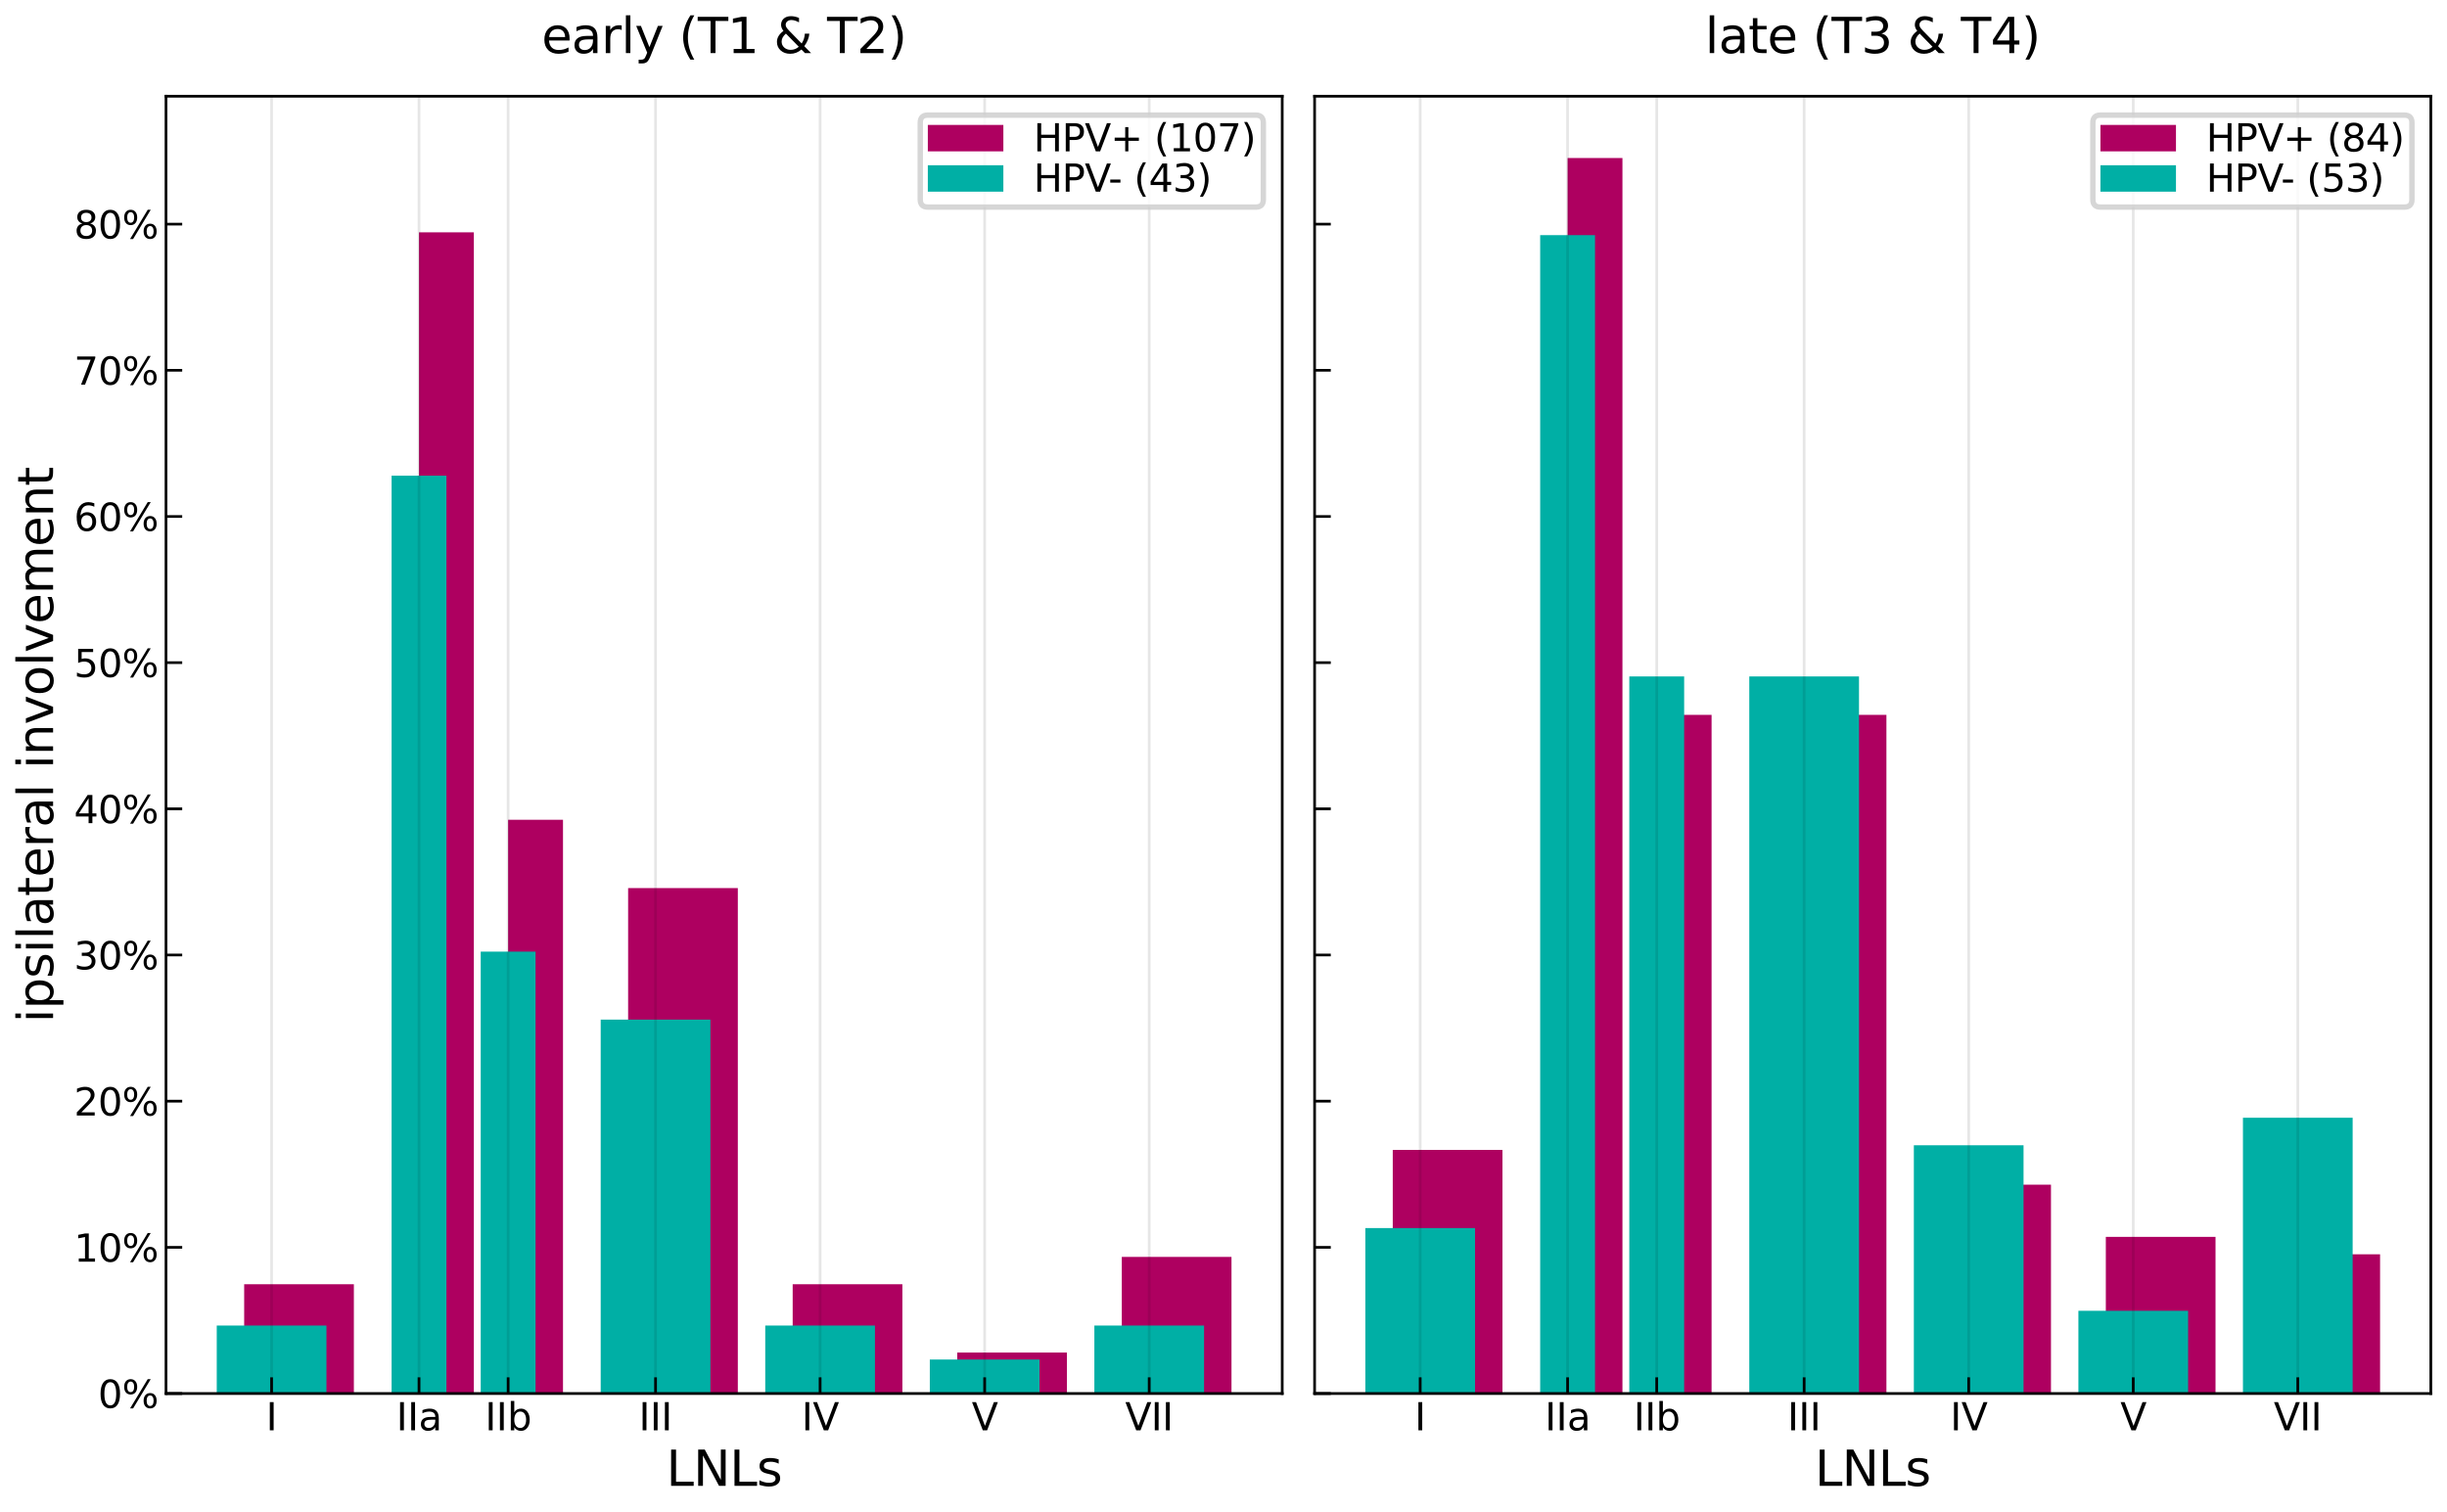 <?xml version="1.0" encoding="utf-8" standalone="no"?>
<!DOCTYPE svg PUBLIC "-//W3C//DTD SVG 1.1//EN"
  "http://www.w3.org/Graphics/SVG/1.1/DTD/svg11.dtd">
<svg xmlns:xlink="http://www.w3.org/1999/xlink" width="453.543pt" height="280.311pt" viewBox="0 0 453.543 280.311" xmlns="http://www.w3.org/2000/svg" version="1.1">
 <defs>
  <style type="text/css">*{stroke-linejoin: round; stroke-linecap: butt}</style>
 </defs>
 <g id="figure_1">
  <g id="patch_1">
   <path d="M 0 280.311 
L 453.543 280.311 
L 453.543 0 
L 0 0 
z
" style="fill: #ffffff"/>
  </g>
  <g id="axes_1">
   <g id="patch_2">
    <path d="M 30.769 258.326 
L 237.656 258.326 
L 237.656 17.839 
L 30.769 17.839 
z
" style="fill: #ffffff"/>
   </g>
   <g id="patch_3">
    <path d="M 45.256 258.326 
L 65.589 258.326 
L 65.589 238.066 
L 45.256 238.066 
z
" clip-path="url(#p53c5135224)" style="fill: #ae0060"/>
   </g>
   <g id="patch_4">
    <path d="M 77.662 258.326 
L 87.828 258.326 
L 87.828 43.068 
L 77.662 43.068 
z
" clip-path="url(#p53c5135224)" style="fill: #ae0060"/>
   </g>
   <g id="patch_5">
    <path d="M 94.182 258.326 
L 104.349 258.326 
L 104.349 151.963 
L 94.182 151.963 
z
" clip-path="url(#p53c5135224)" style="fill: #ae0060"/>
   </g>
   <g id="patch_6">
    <path d="M 116.421 258.326 
L 136.754 258.326 
L 136.754 164.625 
L 116.421 164.625 
z
" clip-path="url(#p53c5135224)" style="fill: #ae0060"/>
   </g>
   <g id="patch_7">
    <path d="M 146.921 258.326 
L 167.253 258.326 
L 167.253 238.066 
L 146.921 238.066 
z
" clip-path="url(#p53c5135224)" style="fill: #ae0060"/>
   </g>
   <g id="patch_8">
    <path d="M 177.42 258.326 
L 197.753 258.326 
L 197.753 250.729 
L 177.42 250.729 
z
" clip-path="url(#p53c5135224)" style="fill: #ae0060"/>
   </g>
   <g id="patch_9">
    <path d="M 207.919 258.326 
L 228.252 258.326 
L 228.252 233.001 
L 207.919 233.001 
z
" clip-path="url(#p53c5135224)" style="fill: #ae0060"/>
   </g>
   <g id="patch_10">
    <path d="M 40.173 258.326 
L 60.506 258.326 
L 60.506 245.723 
L 40.173 245.723 
z
" clip-path="url(#p53c5135224)" style="fill: #00afa5"/>
   </g>
   <g id="patch_11">
    <path d="M 72.579 258.326 
L 82.745 258.326 
L 82.745 88.181 
L 72.579 88.181 
z
" clip-path="url(#p53c5135224)" style="fill: #00afa5"/>
   </g>
   <g id="patch_12">
    <path d="M 89.099 258.326 
L 99.265 258.326 
L 99.265 176.404 
L 89.099 176.404 
z
" clip-path="url(#p53c5135224)" style="fill: #00afa5"/>
   </g>
   <g id="patch_13">
    <path d="M 111.338 258.326 
L 131.671 258.326 
L 131.671 189.008 
L 111.338 189.008 
z
" clip-path="url(#p53c5135224)" style="fill: #00afa5"/>
   </g>
   <g id="patch_14">
    <path d="M 141.837 258.326 
L 162.17 258.326 
L 162.17 245.723 
L 141.837 245.723 
z
" clip-path="url(#p53c5135224)" style="fill: #00afa5"/>
   </g>
   <g id="patch_15">
    <path d="M 172.337 258.326 
L 192.669 258.326 
L 192.669 252.024 
L 172.337 252.024 
z
" clip-path="url(#p53c5135224)" style="fill: #00afa5"/>
   </g>
   <g id="patch_16">
    <path d="M 202.836 258.326 
L 223.169 258.326 
L 223.169 245.723 
L 202.836 245.723 
z
" clip-path="url(#p53c5135224)" style="fill: #00afa5"/>
   </g>
   <g id="matplotlib.axis_1">
    <g id="xtick_1">
     <g id="line2d_1">
      <path d="M 50.34 258.326 
L 50.34 17.839 
" clip-path="url(#p53c5135224)" style="fill: none; stroke: #000000; stroke-opacity: 0.1; stroke-width: 0.5; stroke-linecap: square"/>
     </g>
     <g id="line2d_2">
      <defs>
       <path id="m2a8dc62e88" d="M 0 0 
L 0 -3 
" style="stroke: #000000; stroke-width: 0.5"/>
      </defs>
      <g>
       <use xlink:href="#m2a8dc62e88" x="50.34" y="258.326" style="stroke: #000000; stroke-width: 0.5"/>
      </g>
     </g>
     <g id="text_1">
      <!-- I -->
      <g transform="translate(49.307 265.145)scale(0.07 -0.07)">
       <defs>
        <path id="DejaVuSans-49" d="M 628 4666 
L 1259 4666 
L 1259 0 
L 628 0 
L 628 4666 
z
" transform="scale(0.016)"/>
       </defs>
       <use xlink:href="#DejaVuSans-49"/>
      </g>
     </g>
    </g>
    <g id="xtick_2">
     <g id="line2d_3">
      <path d="M 77.662 258.326 
L 77.662 17.839 
" clip-path="url(#p53c5135224)" style="fill: none; stroke: #000000; stroke-opacity: 0.1; stroke-width: 0.5; stroke-linecap: square"/>
     </g>
     <g id="line2d_4">
      <g>
       <use xlink:href="#m2a8dc62e88" x="77.662" y="258.326" style="stroke: #000000; stroke-width: 0.5"/>
      </g>
     </g>
     <g id="text_2">
      <!-- IIa -->
      <g transform="translate(73.452 265.145)scale(0.07 -0.07)">
       <defs>
        <path id="DejaVuSans-61" d="M 2194 1759 
Q 1497 1759 1228 1600 
Q 959 1441 959 1056 
Q 959 750 1161 570 
Q 1363 391 1709 391 
Q 2188 391 2477 730 
Q 2766 1069 2766 1631 
L 2766 1759 
L 2194 1759 
z
M 3341 1997 
L 3341 0 
L 2766 0 
L 2766 531 
Q 2569 213 2275 61 
Q 1981 -91 1556 -91 
Q 1019 -91 701 211 
Q 384 513 384 1019 
Q 384 1609 779 1909 
Q 1175 2209 1959 2209 
L 2766 2209 
L 2766 2266 
Q 2766 2663 2505 2880 
Q 2244 3097 1772 3097 
Q 1472 3097 1187 3025 
Q 903 2953 641 2809 
L 641 3341 
Q 956 3463 1253 3523 
Q 1550 3584 1831 3584 
Q 2591 3584 2966 3190 
Q 3341 2797 3341 1997 
z
" transform="scale(0.016)"/>
       </defs>
       <use xlink:href="#DejaVuSans-49"/>
       <use xlink:href="#DejaVuSans-49" x="29.492"/>
       <use xlink:href="#DejaVuSans-61" x="58.984"/>
      </g>
     </g>
    </g>
    <g id="xtick_3">
     <g id="line2d_5">
      <path d="M 94.182 258.326 
L 94.182 17.839 
" clip-path="url(#p53c5135224)" style="fill: none; stroke: #000000; stroke-opacity: 0.1; stroke-width: 0.5; stroke-linecap: square"/>
     </g>
     <g id="line2d_6">
      <g>
       <use xlink:href="#m2a8dc62e88" x="94.182" y="258.326" style="stroke: #000000; stroke-width: 0.5"/>
      </g>
     </g>
     <g id="text_3">
      <!-- IIb -->
      <g transform="translate(89.895 265.145)scale(0.07 -0.07)">
       <defs>
        <path id="DejaVuSans-62" d="M 3116 1747 
Q 3116 2381 2855 2742 
Q 2594 3103 2138 3103 
Q 1681 3103 1420 2742 
Q 1159 2381 1159 1747 
Q 1159 1113 1420 752 
Q 1681 391 2138 391 
Q 2594 391 2855 752 
Q 3116 1113 3116 1747 
z
M 1159 2969 
Q 1341 3281 1617 3432 
Q 1894 3584 2278 3584 
Q 2916 3584 3314 3078 
Q 3713 2572 3713 1747 
Q 3713 922 3314 415 
Q 2916 -91 2278 -91 
Q 1894 -91 1617 61 
Q 1341 213 1159 525 
L 1159 0 
L 581 0 
L 581 4863 
L 1159 4863 
L 1159 2969 
z
" transform="scale(0.016)"/>
       </defs>
       <use xlink:href="#DejaVuSans-49"/>
       <use xlink:href="#DejaVuSans-49" x="29.492"/>
       <use xlink:href="#DejaVuSans-62" x="58.984"/>
      </g>
     </g>
    </g>
    <g id="xtick_4">
     <g id="line2d_7">
      <path d="M 121.504 258.326 
L 121.504 17.839 
" clip-path="url(#p53c5135224)" style="fill: none; stroke: #000000; stroke-opacity: 0.1; stroke-width: 0.5; stroke-linecap: square"/>
     </g>
     <g id="line2d_8">
      <g>
       <use xlink:href="#m2a8dc62e88" x="121.504" y="258.326" style="stroke: #000000; stroke-width: 0.5"/>
      </g>
     </g>
     <g id="text_4">
      <!-- III -->
      <g transform="translate(118.407 265.145)scale(0.07 -0.07)">
       <use xlink:href="#DejaVuSans-49"/>
       <use xlink:href="#DejaVuSans-49" x="29.492"/>
       <use xlink:href="#DejaVuSans-49" x="58.984"/>
      </g>
     </g>
    </g>
    <g id="xtick_5">
     <g id="line2d_9">
      <path d="M 152.004 258.326 
L 152.004 17.839 
" clip-path="url(#p53c5135224)" style="fill: none; stroke: #000000; stroke-opacity: 0.1; stroke-width: 0.5; stroke-linecap: square"/>
     </g>
     <g id="line2d_10">
      <g>
       <use xlink:href="#m2a8dc62e88" x="152.004" y="258.326" style="stroke: #000000; stroke-width: 0.5"/>
      </g>
     </g>
     <g id="text_5">
      <!-- IV -->
      <g transform="translate(148.577 265.145)scale(0.07 -0.07)">
       <defs>
        <path id="DejaVuSans-56" d="M 1831 0 
L 50 4666 
L 709 4666 
L 2188 738 
L 3669 4666 
L 4325 4666 
L 2547 0 
L 1831 0 
z
" transform="scale(0.016)"/>
       </defs>
       <use xlink:href="#DejaVuSans-49"/>
       <use xlink:href="#DejaVuSans-56" x="29.492"/>
      </g>
     </g>
    </g>
    <g id="xtick_6">
     <g id="line2d_11">
      <path d="M 182.503 258.326 
L 182.503 17.839 
" clip-path="url(#p53c5135224)" style="fill: none; stroke: #000000; stroke-opacity: 0.1; stroke-width: 0.5; stroke-linecap: square"/>
     </g>
     <g id="line2d_12">
      <g>
       <use xlink:href="#m2a8dc62e88" x="182.503" y="258.326" style="stroke: #000000; stroke-width: 0.5"/>
      </g>
     </g>
     <g id="text_6">
      <!-- V -->
      <g transform="translate(180.109 265.145)scale(0.07 -0.07)">
       <use xlink:href="#DejaVuSans-56"/>
      </g>
     </g>
    </g>
    <g id="xtick_7">
     <g id="line2d_13">
      <path d="M 213.002 258.326 
L 213.002 17.839 
" clip-path="url(#p53c5135224)" style="fill: none; stroke: #000000; stroke-opacity: 0.1; stroke-width: 0.5; stroke-linecap: square"/>
     </g>
     <g id="line2d_14">
      <g>
       <use xlink:href="#m2a8dc62e88" x="213.002" y="258.326" style="stroke: #000000; stroke-width: 0.5"/>
      </g>
     </g>
     <g id="text_7">
      <!-- VII -->
      <g transform="translate(208.543 265.145)scale(0.07 -0.07)">
       <use xlink:href="#DejaVuSans-56"/>
       <use xlink:href="#DejaVuSans-49" x="68.408"/>
       <use xlink:href="#DejaVuSans-49" x="97.9"/>
      </g>
     </g>
    </g>
    <g id="text_8">
     <!-- LNLs -->
     <g transform="translate(123.487 275.439)scale(0.09 -0.09)">
      <defs>
       <path id="DejaVuSans-4c" d="M 628 4666 
L 1259 4666 
L 1259 531 
L 3531 531 
L 3531 0 
L 628 0 
L 628 4666 
z
" transform="scale(0.016)"/>
       <path id="DejaVuSans-4e" d="M 628 4666 
L 1478 4666 
L 3547 763 
L 3547 4666 
L 4159 4666 
L 4159 0 
L 3309 0 
L 1241 3903 
L 1241 0 
L 628 0 
L 628 4666 
z
" transform="scale(0.016)"/>
       <path id="DejaVuSans-73" d="M 2834 3397 
L 2834 2853 
Q 2591 2978 2328 3040 
Q 2066 3103 1784 3103 
Q 1356 3103 1142 2972 
Q 928 2841 928 2578 
Q 928 2378 1081 2264 
Q 1234 2150 1697 2047 
L 1894 2003 
Q 2506 1872 2764 1633 
Q 3022 1394 3022 966 
Q 3022 478 2636 193 
Q 2250 -91 1575 -91 
Q 1294 -91 989 -36 
Q 684 19 347 128 
L 347 722 
Q 666 556 975 473 
Q 1284 391 1588 391 
Q 1994 391 2212 530 
Q 2431 669 2431 922 
Q 2431 1156 2273 1281 
Q 2116 1406 1581 1522 
L 1381 1569 
Q 847 1681 609 1914 
Q 372 2147 372 2553 
Q 372 3047 722 3315 
Q 1072 3584 1716 3584 
Q 2034 3584 2315 3537 
Q 2597 3491 2834 3397 
z
" transform="scale(0.016)"/>
      </defs>
      <use xlink:href="#DejaVuSans-4c"/>
      <use xlink:href="#DejaVuSans-4e" x="55.713"/>
      <use xlink:href="#DejaVuSans-4c" x="130.518"/>
      <use xlink:href="#DejaVuSans-73" x="186.23"/>
     </g>
    </g>
   </g>
   <g id="matplotlib.axis_2">
    <g id="ytick_1">
     <g id="line2d_15">
      <defs>
       <path id="m329453b638" d="M 0 0 
L 3 0 
" style="stroke: #000000; stroke-width: 0.5"/>
      </defs>
      <g>
       <use xlink:href="#m329453b638" x="30.769" y="258.326" style="stroke: #000000; stroke-width: 0.5"/>
      </g>
     </g>
     <g id="text_9">
      <!-- 0% -->
      <g transform="translate(18.164 260.985)scale(0.07 -0.07)">
       <defs>
        <path id="DejaVuSans-30" d="M 2034 4250 
Q 1547 4250 1301 3770 
Q 1056 3291 1056 2328 
Q 1056 1369 1301 889 
Q 1547 409 2034 409 
Q 2525 409 2770 889 
Q 3016 1369 3016 2328 
Q 3016 3291 2770 3770 
Q 2525 4250 2034 4250 
z
M 2034 4750 
Q 2819 4750 3233 4129 
Q 3647 3509 3647 2328 
Q 3647 1150 3233 529 
Q 2819 -91 2034 -91 
Q 1250 -91 836 529 
Q 422 1150 422 2328 
Q 422 3509 836 4129 
Q 1250 4750 2034 4750 
z
" transform="scale(0.016)"/>
        <path id="DejaVuSans-25" d="M 4653 2053 
Q 4381 2053 4226 1822 
Q 4072 1591 4072 1178 
Q 4072 772 4226 539 
Q 4381 306 4653 306 
Q 4919 306 5073 539 
Q 5228 772 5228 1178 
Q 5228 1588 5073 1820 
Q 4919 2053 4653 2053 
z
M 4653 2450 
Q 5147 2450 5437 2106 
Q 5728 1763 5728 1178 
Q 5728 594 5436 251 
Q 5144 -91 4653 -91 
Q 4153 -91 3862 251 
Q 3572 594 3572 1178 
Q 3572 1766 3864 2108 
Q 4156 2450 4653 2450 
z
M 1428 4353 
Q 1159 4353 1004 4120 
Q 850 3888 850 3481 
Q 850 3069 1003 2837 
Q 1156 2606 1428 2606 
Q 1700 2606 1854 2837 
Q 2009 3069 2009 3481 
Q 2009 3884 1853 4118 
Q 1697 4353 1428 4353 
z
M 4250 4750 
L 4750 4750 
L 1831 -91 
L 1331 -91 
L 4250 4750 
z
M 1428 4750 
Q 1922 4750 2215 4408 
Q 2509 4066 2509 3481 
Q 2509 2891 2217 2550 
Q 1925 2209 1428 2209 
Q 931 2209 642 2551 
Q 353 2894 353 3481 
Q 353 4063 643 4406 
Q 934 4750 1428 4750 
z
" transform="scale(0.016)"/>
       </defs>
       <use xlink:href="#DejaVuSans-30"/>
       <use xlink:href="#DejaVuSans-25" x="63.623"/>
      </g>
     </g>
    </g>
    <g id="ytick_2">
     <g id="line2d_16">
      <g>
       <use xlink:href="#m329453b638" x="30.769" y="231.229" style="stroke: #000000; stroke-width: 0.5"/>
      </g>
     </g>
     <g id="text_10">
      <!-- 10% -->
      <g transform="translate(13.711 233.888)scale(0.07 -0.07)">
       <defs>
        <path id="DejaVuSans-31" d="M 794 531 
L 1825 531 
L 1825 4091 
L 703 3866 
L 703 4441 
L 1819 4666 
L 2450 4666 
L 2450 531 
L 3481 531 
L 3481 0 
L 794 0 
L 794 531 
z
" transform="scale(0.016)"/>
       </defs>
       <use xlink:href="#DejaVuSans-31"/>
       <use xlink:href="#DejaVuSans-30" x="63.623"/>
       <use xlink:href="#DejaVuSans-25" x="127.246"/>
      </g>
     </g>
    </g>
    <g id="ytick_3">
     <g id="line2d_17">
      <g>
       <use xlink:href="#m329453b638" x="30.769" y="204.132" style="stroke: #000000; stroke-width: 0.5"/>
      </g>
     </g>
     <g id="text_11">
      <!-- 20% -->
      <g transform="translate(13.711 206.791)scale(0.07 -0.07)">
       <defs>
        <path id="DejaVuSans-32" d="M 1228 531 
L 3431 531 
L 3431 0 
L 469 0 
L 469 531 
Q 828 903 1448 1529 
Q 2069 2156 2228 2338 
Q 2531 2678 2651 2914 
Q 2772 3150 2772 3378 
Q 2772 3750 2511 3984 
Q 2250 4219 1831 4219 
Q 1534 4219 1204 4116 
Q 875 4013 500 3803 
L 500 4441 
Q 881 4594 1212 4672 
Q 1544 4750 1819 4750 
Q 2544 4750 2975 4387 
Q 3406 4025 3406 3419 
Q 3406 3131 3298 2873 
Q 3191 2616 2906 2266 
Q 2828 2175 2409 1742 
Q 1991 1309 1228 531 
z
" transform="scale(0.016)"/>
       </defs>
       <use xlink:href="#DejaVuSans-32"/>
       <use xlink:href="#DejaVuSans-30" x="63.623"/>
       <use xlink:href="#DejaVuSans-25" x="127.246"/>
      </g>
     </g>
    </g>
    <g id="ytick_4">
     <g id="line2d_18">
      <g>
       <use xlink:href="#m329453b638" x="30.769" y="177.034" style="stroke: #000000; stroke-width: 0.5"/>
      </g>
     </g>
     <g id="text_12">
      <!-- 30% -->
      <g transform="translate(13.711 179.694)scale(0.07 -0.07)">
       <defs>
        <path id="DejaVuSans-33" d="M 2597 2516 
Q 3050 2419 3304 2112 
Q 3559 1806 3559 1356 
Q 3559 666 3084 287 
Q 2609 -91 1734 -91 
Q 1441 -91 1130 -33 
Q 819 25 488 141 
L 488 750 
Q 750 597 1062 519 
Q 1375 441 1716 441 
Q 2309 441 2620 675 
Q 2931 909 2931 1356 
Q 2931 1769 2642 2001 
Q 2353 2234 1838 2234 
L 1294 2234 
L 1294 2753 
L 1863 2753 
Q 2328 2753 2575 2939 
Q 2822 3125 2822 3475 
Q 2822 3834 2567 4026 
Q 2313 4219 1838 4219 
Q 1578 4219 1281 4162 
Q 984 4106 628 3988 
L 628 4550 
Q 988 4650 1302 4700 
Q 1616 4750 1894 4750 
Q 2613 4750 3031 4423 
Q 3450 4097 3450 3541 
Q 3450 3153 3228 2886 
Q 3006 2619 2597 2516 
z
" transform="scale(0.016)"/>
       </defs>
       <use xlink:href="#DejaVuSans-33"/>
       <use xlink:href="#DejaVuSans-30" x="63.623"/>
       <use xlink:href="#DejaVuSans-25" x="127.246"/>
      </g>
     </g>
    </g>
    <g id="ytick_5">
     <g id="line2d_19">
      <g>
       <use xlink:href="#m329453b638" x="30.769" y="149.937" style="stroke: #000000; stroke-width: 0.5"/>
      </g>
     </g>
     <g id="text_13">
      <!-- 40% -->
      <g transform="translate(13.711 152.597)scale(0.07 -0.07)">
       <defs>
        <path id="DejaVuSans-34" d="M 2419 4116 
L 825 1625 
L 2419 1625 
L 2419 4116 
z
M 2253 4666 
L 3047 4666 
L 3047 1625 
L 3713 1625 
L 3713 1100 
L 3047 1100 
L 3047 0 
L 2419 0 
L 2419 1100 
L 313 1100 
L 313 1709 
L 2253 4666 
z
" transform="scale(0.016)"/>
       </defs>
       <use xlink:href="#DejaVuSans-34"/>
       <use xlink:href="#DejaVuSans-30" x="63.623"/>
       <use xlink:href="#DejaVuSans-25" x="127.246"/>
      </g>
     </g>
    </g>
    <g id="ytick_6">
     <g id="line2d_20">
      <g>
       <use xlink:href="#m329453b638" x="30.769" y="122.84" style="stroke: #000000; stroke-width: 0.5"/>
      </g>
     </g>
     <g id="text_14">
      <!-- 50% -->
      <g transform="translate(13.711 125.5)scale(0.07 -0.07)">
       <defs>
        <path id="DejaVuSans-35" d="M 691 4666 
L 3169 4666 
L 3169 4134 
L 1269 4134 
L 1269 2991 
Q 1406 3038 1543 3061 
Q 1681 3084 1819 3084 
Q 2600 3084 3056 2656 
Q 3513 2228 3513 1497 
Q 3513 744 3044 326 
Q 2575 -91 1722 -91 
Q 1428 -91 1123 -41 
Q 819 9 494 109 
L 494 744 
Q 775 591 1075 516 
Q 1375 441 1709 441 
Q 2250 441 2565 725 
Q 2881 1009 2881 1497 
Q 2881 1984 2565 2268 
Q 2250 2553 1709 2553 
Q 1456 2553 1204 2497 
Q 953 2441 691 2322 
L 691 4666 
z
" transform="scale(0.016)"/>
       </defs>
       <use xlink:href="#DejaVuSans-35"/>
       <use xlink:href="#DejaVuSans-30" x="63.623"/>
       <use xlink:href="#DejaVuSans-25" x="127.246"/>
      </g>
     </g>
    </g>
    <g id="ytick_7">
     <g id="line2d_21">
      <g>
       <use xlink:href="#m329453b638" x="30.769" y="95.743" style="stroke: #000000; stroke-width: 0.5"/>
      </g>
     </g>
     <g id="text_15">
      <!-- 60% -->
      <g transform="translate(13.711 98.403)scale(0.07 -0.07)">
       <defs>
        <path id="DejaVuSans-36" d="M 2113 2584 
Q 1688 2584 1439 2293 
Q 1191 2003 1191 1497 
Q 1191 994 1439 701 
Q 1688 409 2113 409 
Q 2538 409 2786 701 
Q 3034 994 3034 1497 
Q 3034 2003 2786 2293 
Q 2538 2584 2113 2584 
z
M 3366 4563 
L 3366 3988 
Q 3128 4100 2886 4159 
Q 2644 4219 2406 4219 
Q 1781 4219 1451 3797 
Q 1122 3375 1075 2522 
Q 1259 2794 1537 2939 
Q 1816 3084 2150 3084 
Q 2853 3084 3261 2657 
Q 3669 2231 3669 1497 
Q 3669 778 3244 343 
Q 2819 -91 2113 -91 
Q 1303 -91 875 529 
Q 447 1150 447 2328 
Q 447 3434 972 4092 
Q 1497 4750 2381 4750 
Q 2619 4750 2861 4703 
Q 3103 4656 3366 4563 
z
" transform="scale(0.016)"/>
       </defs>
       <use xlink:href="#DejaVuSans-36"/>
       <use xlink:href="#DejaVuSans-30" x="63.623"/>
       <use xlink:href="#DejaVuSans-25" x="127.246"/>
      </g>
     </g>
    </g>
    <g id="ytick_8">
     <g id="line2d_22">
      <g>
       <use xlink:href="#m329453b638" x="30.769" y="68.646" style="stroke: #000000; stroke-width: 0.5"/>
      </g>
     </g>
     <g id="text_16">
      <!-- 70% -->
      <g transform="translate(13.711 71.305)scale(0.07 -0.07)">
       <defs>
        <path id="DejaVuSans-37" d="M 525 4666 
L 3525 4666 
L 3525 4397 
L 1831 0 
L 1172 0 
L 2766 4134 
L 525 4134 
L 525 4666 
z
" transform="scale(0.016)"/>
       </defs>
       <use xlink:href="#DejaVuSans-37"/>
       <use xlink:href="#DejaVuSans-30" x="63.623"/>
       <use xlink:href="#DejaVuSans-25" x="127.246"/>
      </g>
     </g>
    </g>
    <g id="ytick_9">
     <g id="line2d_23">
      <g>
       <use xlink:href="#m329453b638" x="30.769" y="41.549" style="stroke: #000000; stroke-width: 0.5"/>
      </g>
     </g>
     <g id="text_17">
      <!-- 80% -->
      <g transform="translate(13.711 44.208)scale(0.07 -0.07)">
       <defs>
        <path id="DejaVuSans-38" d="M 2034 2216 
Q 1584 2216 1326 1975 
Q 1069 1734 1069 1313 
Q 1069 891 1326 650 
Q 1584 409 2034 409 
Q 2484 409 2743 651 
Q 3003 894 3003 1313 
Q 3003 1734 2745 1975 
Q 2488 2216 2034 2216 
z
M 1403 2484 
Q 997 2584 770 2862 
Q 544 3141 544 3541 
Q 544 4100 942 4425 
Q 1341 4750 2034 4750 
Q 2731 4750 3128 4425 
Q 3525 4100 3525 3541 
Q 3525 3141 3298 2862 
Q 3072 2584 2669 2484 
Q 3125 2378 3379 2068 
Q 3634 1759 3634 1313 
Q 3634 634 3220 271 
Q 2806 -91 2034 -91 
Q 1263 -91 848 271 
Q 434 634 434 1313 
Q 434 1759 690 2068 
Q 947 2378 1403 2484 
z
M 1172 3481 
Q 1172 3119 1398 2916 
Q 1625 2713 2034 2713 
Q 2441 2713 2670 2916 
Q 2900 3119 2900 3481 
Q 2900 3844 2670 4047 
Q 2441 4250 2034 4250 
Q 1625 4250 1398 4047 
Q 1172 3844 1172 3481 
z
" transform="scale(0.016)"/>
       </defs>
       <use xlink:href="#DejaVuSans-38"/>
       <use xlink:href="#DejaVuSans-30" x="63.623"/>
       <use xlink:href="#DejaVuSans-25" x="127.246"/>
      </g>
     </g>
    </g>
    <g id="text_18">
     <!-- ipsilateral involvement -->
     <g transform="translate(9.839 189.582)rotate(-90)scale(0.09 -0.09)">
      <defs>
       <path id="DejaVuSans-69" d="M 603 3500 
L 1178 3500 
L 1178 0 
L 603 0 
L 603 3500 
z
M 603 4863 
L 1178 4863 
L 1178 4134 
L 603 4134 
L 603 4863 
z
" transform="scale(0.016)"/>
       <path id="DejaVuSans-70" d="M 1159 525 
L 1159 -1331 
L 581 -1331 
L 581 3500 
L 1159 3500 
L 1159 2969 
Q 1341 3281 1617 3432 
Q 1894 3584 2278 3584 
Q 2916 3584 3314 3078 
Q 3713 2572 3713 1747 
Q 3713 922 3314 415 
Q 2916 -91 2278 -91 
Q 1894 -91 1617 61 
Q 1341 213 1159 525 
z
M 3116 1747 
Q 3116 2381 2855 2742 
Q 2594 3103 2138 3103 
Q 1681 3103 1420 2742 
Q 1159 2381 1159 1747 
Q 1159 1113 1420 752 
Q 1681 391 2138 391 
Q 2594 391 2855 752 
Q 3116 1113 3116 1747 
z
" transform="scale(0.016)"/>
       <path id="DejaVuSans-6c" d="M 603 4863 
L 1178 4863 
L 1178 0 
L 603 0 
L 603 4863 
z
" transform="scale(0.016)"/>
       <path id="DejaVuSans-74" d="M 1172 4494 
L 1172 3500 
L 2356 3500 
L 2356 3053 
L 1172 3053 
L 1172 1153 
Q 1172 725 1289 603 
Q 1406 481 1766 481 
L 2356 481 
L 2356 0 
L 1766 0 
Q 1100 0 847 248 
Q 594 497 594 1153 
L 594 3053 
L 172 3053 
L 172 3500 
L 594 3500 
L 594 4494 
L 1172 4494 
z
" transform="scale(0.016)"/>
       <path id="DejaVuSans-65" d="M 3597 1894 
L 3597 1613 
L 953 1613 
Q 991 1019 1311 708 
Q 1631 397 2203 397 
Q 2534 397 2845 478 
Q 3156 559 3463 722 
L 3463 178 
Q 3153 47 2828 -22 
Q 2503 -91 2169 -91 
Q 1331 -91 842 396 
Q 353 884 353 1716 
Q 353 2575 817 3079 
Q 1281 3584 2069 3584 
Q 2775 3584 3186 3129 
Q 3597 2675 3597 1894 
z
M 3022 2063 
Q 3016 2534 2758 2815 
Q 2500 3097 2075 3097 
Q 1594 3097 1305 2825 
Q 1016 2553 972 2059 
L 3022 2063 
z
" transform="scale(0.016)"/>
       <path id="DejaVuSans-72" d="M 2631 2963 
Q 2534 3019 2420 3045 
Q 2306 3072 2169 3072 
Q 1681 3072 1420 2755 
Q 1159 2438 1159 1844 
L 1159 0 
L 581 0 
L 581 3500 
L 1159 3500 
L 1159 2956 
Q 1341 3275 1631 3429 
Q 1922 3584 2338 3584 
Q 2397 3584 2469 3576 
Q 2541 3569 2628 3553 
L 2631 2963 
z
" transform="scale(0.016)"/>
       <path id="DejaVuSans-20" transform="scale(0.016)"/>
       <path id="DejaVuSans-6e" d="M 3513 2113 
L 3513 0 
L 2938 0 
L 2938 2094 
Q 2938 2591 2744 2837 
Q 2550 3084 2163 3084 
Q 1697 3084 1428 2787 
Q 1159 2491 1159 1978 
L 1159 0 
L 581 0 
L 581 3500 
L 1159 3500 
L 1159 2956 
Q 1366 3272 1645 3428 
Q 1925 3584 2291 3584 
Q 2894 3584 3203 3211 
Q 3513 2838 3513 2113 
z
" transform="scale(0.016)"/>
       <path id="DejaVuSans-76" d="M 191 3500 
L 800 3500 
L 1894 563 
L 2988 3500 
L 3597 3500 
L 2284 0 
L 1503 0 
L 191 3500 
z
" transform="scale(0.016)"/>
       <path id="DejaVuSans-6f" d="M 1959 3097 
Q 1497 3097 1228 2736 
Q 959 2375 959 1747 
Q 959 1119 1226 758 
Q 1494 397 1959 397 
Q 2419 397 2687 759 
Q 2956 1122 2956 1747 
Q 2956 2369 2687 2733 
Q 2419 3097 1959 3097 
z
M 1959 3584 
Q 2709 3584 3137 3096 
Q 3566 2609 3566 1747 
Q 3566 888 3137 398 
Q 2709 -91 1959 -91 
Q 1206 -91 779 398 
Q 353 888 353 1747 
Q 353 2609 779 3096 
Q 1206 3584 1959 3584 
z
" transform="scale(0.016)"/>
       <path id="DejaVuSans-6d" d="M 3328 2828 
Q 3544 3216 3844 3400 
Q 4144 3584 4550 3584 
Q 5097 3584 5394 3201 
Q 5691 2819 5691 2113 
L 5691 0 
L 5113 0 
L 5113 2094 
Q 5113 2597 4934 2840 
Q 4756 3084 4391 3084 
Q 3944 3084 3684 2787 
Q 3425 2491 3425 1978 
L 3425 0 
L 2847 0 
L 2847 2094 
Q 2847 2600 2669 2842 
Q 2491 3084 2119 3084 
Q 1678 3084 1418 2786 
Q 1159 2488 1159 1978 
L 1159 0 
L 581 0 
L 581 3500 
L 1159 3500 
L 1159 2956 
Q 1356 3278 1631 3431 
Q 1906 3584 2284 3584 
Q 2666 3584 2933 3390 
Q 3200 3197 3328 2828 
z
" transform="scale(0.016)"/>
      </defs>
      <use xlink:href="#DejaVuSans-69"/>
      <use xlink:href="#DejaVuSans-70" x="27.783"/>
      <use xlink:href="#DejaVuSans-73" x="91.26"/>
      <use xlink:href="#DejaVuSans-69" x="143.359"/>
      <use xlink:href="#DejaVuSans-6c" x="171.143"/>
      <use xlink:href="#DejaVuSans-61" x="198.926"/>
      <use xlink:href="#DejaVuSans-74" x="260.205"/>
      <use xlink:href="#DejaVuSans-65" x="299.414"/>
      <use xlink:href="#DejaVuSans-72" x="360.938"/>
      <use xlink:href="#DejaVuSans-61" x="402.051"/>
      <use xlink:href="#DejaVuSans-6c" x="463.33"/>
      <use xlink:href="#DejaVuSans-20" x="491.113"/>
      <use xlink:href="#DejaVuSans-69" x="522.9"/>
      <use xlink:href="#DejaVuSans-6e" x="550.684"/>
      <use xlink:href="#DejaVuSans-76" x="614.062"/>
      <use xlink:href="#DejaVuSans-6f" x="673.242"/>
      <use xlink:href="#DejaVuSans-6c" x="734.424"/>
      <use xlink:href="#DejaVuSans-76" x="762.207"/>
      <use xlink:href="#DejaVuSans-65" x="821.387"/>
      <use xlink:href="#DejaVuSans-6d" x="882.91"/>
      <use xlink:href="#DejaVuSans-65" x="980.322"/>
      <use xlink:href="#DejaVuSans-6e" x="1041.846"/>
      <use xlink:href="#DejaVuSans-74" x="1105.225"/>
     </g>
    </g>
   </g>
   <g id="patch_17">
    <path d="M 30.769 258.326 
L 30.769 17.839 
" style="fill: none; stroke: #000000; stroke-width: 0.5; stroke-linejoin: miter; stroke-linecap: square"/>
   </g>
   <g id="patch_18">
    <path d="M 237.656 258.326 
L 237.656 17.839 
" style="fill: none; stroke: #000000; stroke-width: 0.5; stroke-linejoin: miter; stroke-linecap: square"/>
   </g>
   <g id="patch_19">
    <path d="M 30.769 258.326 
L 237.656 258.326 
" style="fill: none; stroke: #000000; stroke-width: 0.5; stroke-linejoin: miter; stroke-linecap: square"/>
   </g>
   <g id="patch_20">
    <path d="M 30.769 17.839 
L 237.656 17.839 
" style="fill: none; stroke: #000000; stroke-width: 0.5; stroke-linejoin: miter; stroke-linecap: square"/>
   </g>
   <g id="text_19">
    <!-- early (T1 &amp; T2) -->
    <g transform="translate(100.388 9.839)scale(0.09 -0.09)">
     <defs>
      <path id="DejaVuSans-79" d="M 2059 -325 
Q 1816 -950 1584 -1140 
Q 1353 -1331 966 -1331 
L 506 -1331 
L 506 -850 
L 844 -850 
Q 1081 -850 1212 -737 
Q 1344 -625 1503 -206 
L 1606 56 
L 191 3500 
L 800 3500 
L 1894 763 
L 2988 3500 
L 3597 3500 
L 2059 -325 
z
" transform="scale(0.016)"/>
      <path id="DejaVuSans-28" d="M 1984 4856 
Q 1566 4138 1362 3434 
Q 1159 2731 1159 2009 
Q 1159 1288 1364 580 
Q 1569 -128 1984 -844 
L 1484 -844 
Q 1016 -109 783 600 
Q 550 1309 550 2009 
Q 550 2706 781 3412 
Q 1013 4119 1484 4856 
L 1984 4856 
z
" transform="scale(0.016)"/>
      <path id="DejaVuSans-54" d="M -19 4666 
L 3928 4666 
L 3928 4134 
L 2272 4134 
L 2272 0 
L 1638 0 
L 1638 4134 
L -19 4134 
L -19 4666 
z
" transform="scale(0.016)"/>
      <path id="DejaVuSans-26" d="M 1556 2509 
Q 1272 2256 1139 2004 
Q 1006 1753 1006 1478 
Q 1006 1022 1337 719 
Q 1669 416 2169 416 
Q 2466 416 2725 514 
Q 2984 613 3213 813 
L 1556 2509 
z
M 1997 2859 
L 3584 1234 
Q 3769 1513 3872 1830 
Q 3975 2147 3994 2503 
L 4575 2503 
Q 4538 2091 4375 1687 
Q 4213 1284 3922 891 
L 4794 0 
L 4006 0 
L 3559 459 
Q 3234 181 2878 45 
Q 2522 -91 2113 -91 
Q 1359 -91 881 339 
Q 403 769 403 1441 
Q 403 1841 612 2192 
Q 822 2544 1241 2853 
Q 1091 3050 1012 3245 
Q 934 3441 934 3628 
Q 934 4134 1281 4442 
Q 1628 4750 2203 4750 
Q 2463 4750 2720 4694 
Q 2978 4638 3244 4525 
L 3244 3956 
Q 2972 4103 2725 4179 
Q 2478 4256 2266 4256 
Q 1938 4256 1733 4082 
Q 1528 3909 1528 3634 
Q 1528 3475 1620 3314 
Q 1713 3153 1997 2859 
z
" transform="scale(0.016)"/>
      <path id="DejaVuSans-29" d="M 513 4856 
L 1013 4856 
Q 1481 4119 1714 3412 
Q 1947 2706 1947 2009 
Q 1947 1309 1714 600 
Q 1481 -109 1013 -844 
L 513 -844 
Q 928 -128 1133 580 
Q 1338 1288 1338 2009 
Q 1338 2731 1133 3434 
Q 928 4138 513 4856 
z
" transform="scale(0.016)"/>
     </defs>
     <use xlink:href="#DejaVuSans-65"/>
     <use xlink:href="#DejaVuSans-61" x="61.523"/>
     <use xlink:href="#DejaVuSans-72" x="122.803"/>
     <use xlink:href="#DejaVuSans-6c" x="163.916"/>
     <use xlink:href="#DejaVuSans-79" x="191.699"/>
     <use xlink:href="#DejaVuSans-20" x="250.879"/>
     <use xlink:href="#DejaVuSans-28" x="282.666"/>
     <use xlink:href="#DejaVuSans-54" x="321.68"/>
     <use xlink:href="#DejaVuSans-31" x="382.764"/>
     <use xlink:href="#DejaVuSans-20" x="446.387"/>
     <use xlink:href="#DejaVuSans-26" x="478.174"/>
     <use xlink:href="#DejaVuSans-20" x="556.152"/>
     <use xlink:href="#DejaVuSans-54" x="587.939"/>
     <use xlink:href="#DejaVuSans-32" x="649.023"/>
     <use xlink:href="#DejaVuSans-29" x="712.646"/>
    </g>
   </g>
   <g id="legend_1">
    <g id="patch_21">
     <path d="M 171.969 38.388 
L 232.756 38.388 
Q 234.156 38.388 234.156 36.988 
L 234.156 22.739 
Q 234.156 21.339 232.756 21.339 
L 171.969 21.339 
Q 170.569 21.339 170.569 22.739 
L 170.569 36.988 
Q 170.569 38.388 171.969 38.388 
z
" style="fill: #ffffff; opacity: 0.8; stroke: #cccccc; stroke-linejoin: miter"/>
    </g>
    <g id="patch_22">
     <path d="M 171.969 28.058 
L 185.969 28.058 
L 185.969 23.158 
L 171.969 23.158 
z
" style="fill: #ae0060"/>
    </g>
    <g id="text_20">
     <!-- HPV+ (107) -->
     <g transform="translate(191.569 28.058)scale(0.07 -0.07)">
      <defs>
       <path id="DejaVuSans-48" d="M 628 4666 
L 1259 4666 
L 1259 2753 
L 3553 2753 
L 3553 4666 
L 4184 4666 
L 4184 0 
L 3553 0 
L 3553 2222 
L 1259 2222 
L 1259 0 
L 628 0 
L 628 4666 
z
" transform="scale(0.016)"/>
       <path id="DejaVuSans-50" d="M 1259 4147 
L 1259 2394 
L 2053 2394 
Q 2494 2394 2734 2622 
Q 2975 2850 2975 3272 
Q 2975 3691 2734 3919 
Q 2494 4147 2053 4147 
L 1259 4147 
z
M 628 4666 
L 2053 4666 
Q 2838 4666 3239 4311 
Q 3641 3956 3641 3272 
Q 3641 2581 3239 2228 
Q 2838 1875 2053 1875 
L 1259 1875 
L 1259 0 
L 628 0 
L 628 4666 
z
" transform="scale(0.016)"/>
       <path id="DejaVuSans-2b" d="M 2944 4013 
L 2944 2272 
L 4684 2272 
L 4684 1741 
L 2944 1741 
L 2944 0 
L 2419 0 
L 2419 1741 
L 678 1741 
L 678 2272 
L 2419 2272 
L 2419 4013 
L 2944 4013 
z
" transform="scale(0.016)"/>
      </defs>
      <use xlink:href="#DejaVuSans-48"/>
      <use xlink:href="#DejaVuSans-50" x="75.195"/>
      <use xlink:href="#DejaVuSans-56" x="135.498"/>
      <use xlink:href="#DejaVuSans-2b" x="203.906"/>
      <use xlink:href="#DejaVuSans-20" x="287.695"/>
      <use xlink:href="#DejaVuSans-28" x="319.482"/>
      <use xlink:href="#DejaVuSans-31" x="358.496"/>
      <use xlink:href="#DejaVuSans-30" x="422.119"/>
      <use xlink:href="#DejaVuSans-37" x="485.742"/>
      <use xlink:href="#DejaVuSans-29" x="549.365"/>
     </g>
    </g>
    <g id="patch_23">
     <path d="M 171.969 35.532 
L 185.969 35.532 
L 185.969 30.632 
L 171.969 30.632 
z
" style="fill: #00afa5"/>
    </g>
    <g id="text_21">
     <!-- HPV- (43) -->
     <g transform="translate(191.569 35.532)scale(0.07 -0.07)">
      <defs>
       <path id="DejaVuSans-2d" d="M 313 2009 
L 1997 2009 
L 1997 1497 
L 313 1497 
L 313 2009 
z
" transform="scale(0.016)"/>
      </defs>
      <use xlink:href="#DejaVuSans-48"/>
      <use xlink:href="#DejaVuSans-50" x="75.195"/>
      <use xlink:href="#DejaVuSans-56" x="135.498"/>
      <use xlink:href="#DejaVuSans-2d" x="198.031"/>
      <use xlink:href="#DejaVuSans-20" x="234.115"/>
      <use xlink:href="#DejaVuSans-28" x="265.902"/>
      <use xlink:href="#DejaVuSans-34" x="304.916"/>
      <use xlink:href="#DejaVuSans-33" x="368.539"/>
      <use xlink:href="#DejaVuSans-29" x="432.162"/>
     </g>
    </g>
   </g>
  </g>
  <g id="axes_2">
   <g id="patch_24">
    <path d="M 243.656 258.326 
L 450.543 258.326 
L 450.543 17.839 
L 243.656 17.839 
z
" style="fill: #ffffff"/>
   </g>
   <g id="patch_25">
    <path d="M 258.144 258.326 
L 278.476 258.326 
L 278.476 213.164 
L 258.144 213.164 
z
" clip-path="url(#p053a8d5d9e)" style="fill: #ae0060"/>
   </g>
   <g id="patch_26">
    <path d="M 290.549 258.326 
L 300.715 258.326 
L 300.715 29.291 
L 290.549 29.291 
z
" clip-path="url(#p053a8d5d9e)" style="fill: #ae0060"/>
   </g>
   <g id="patch_27">
    <path d="M 307.069 258.326 
L 317.236 258.326 
L 317.236 132.518 
L 307.069 132.518 
z
" clip-path="url(#p053a8d5d9e)" style="fill: #ae0060"/>
   </g>
   <g id="patch_28">
    <path d="M 329.308 258.326 
L 349.641 258.326 
L 349.641 132.518 
L 329.308 132.518 
z
" clip-path="url(#p053a8d5d9e)" style="fill: #ae0060"/>
   </g>
   <g id="patch_29">
    <path d="M 359.808 258.326 
L 380.141 258.326 
L 380.141 219.616 
L 359.808 219.616 
z
" clip-path="url(#p053a8d5d9e)" style="fill: #ae0060"/>
   </g>
   <g id="patch_30">
    <path d="M 390.307 258.326 
L 410.64 258.326 
L 410.64 229.293 
L 390.307 229.293 
z
" clip-path="url(#p053a8d5d9e)" style="fill: #ae0060"/>
   </g>
   <g id="patch_31">
    <path d="M 420.806 258.326 
L 441.139 258.326 
L 441.139 232.519 
L 420.806 232.519 
z
" clip-path="url(#p053a8d5d9e)" style="fill: #ae0060"/>
   </g>
   <g id="patch_32">
    <path d="M 253.06 258.326 
L 273.393 258.326 
L 273.393 227.65 
L 253.06 227.65 
z
" clip-path="url(#p053a8d5d9e)" style="fill: #00afa5"/>
   </g>
   <g id="patch_33">
    <path d="M 285.466 258.326 
L 295.632 258.326 
L 295.632 43.594 
L 285.466 43.594 
z
" clip-path="url(#p053a8d5d9e)" style="fill: #00afa5"/>
   </g>
   <g id="patch_34">
    <path d="M 301.986 258.326 
L 312.153 258.326 
L 312.153 125.397 
L 301.986 125.397 
z
" clip-path="url(#p053a8d5d9e)" style="fill: #00afa5"/>
   </g>
   <g id="patch_35">
    <path d="M 324.225 258.326 
L 344.558 258.326 
L 344.558 125.397 
L 324.225 125.397 
z
" clip-path="url(#p053a8d5d9e)" style="fill: #00afa5"/>
   </g>
   <g id="patch_36">
    <path d="M 354.725 258.326 
L 375.057 258.326 
L 375.057 212.312 
L 354.725 212.312 
z
" clip-path="url(#p053a8d5d9e)" style="fill: #00afa5"/>
   </g>
   <g id="patch_37">
    <path d="M 385.224 258.326 
L 405.557 258.326 
L 405.557 242.988 
L 385.224 242.988 
z
" clip-path="url(#p053a8d5d9e)" style="fill: #00afa5"/>
   </g>
   <g id="patch_38">
    <path d="M 415.723 258.326 
L 436.056 258.326 
L 436.056 207.199 
L 415.723 207.199 
z
" clip-path="url(#p053a8d5d9e)" style="fill: #00afa5"/>
   </g>
   <g id="matplotlib.axis_3">
    <g id="xtick_8">
     <g id="line2d_24">
      <path d="M 263.227 258.326 
L 263.227 17.839 
" clip-path="url(#p053a8d5d9e)" style="fill: none; stroke: #000000; stroke-opacity: 0.1; stroke-width: 0.5; stroke-linecap: square"/>
     </g>
     <g id="line2d_25">
      <g>
       <use xlink:href="#m2a8dc62e88" x="263.227" y="258.326" style="stroke: #000000; stroke-width: 0.5"/>
      </g>
     </g>
     <g id="text_22">
      <!-- I -->
      <g transform="translate(262.194 265.145)scale(0.07 -0.07)">
       <use xlink:href="#DejaVuSans-49"/>
      </g>
     </g>
    </g>
    <g id="xtick_9">
     <g id="line2d_26">
      <path d="M 290.549 258.326 
L 290.549 17.839 
" clip-path="url(#p053a8d5d9e)" style="fill: none; stroke: #000000; stroke-opacity: 0.1; stroke-width: 0.5; stroke-linecap: square"/>
     </g>
     <g id="line2d_27">
      <g>
       <use xlink:href="#m2a8dc62e88" x="290.549" y="258.326" style="stroke: #000000; stroke-width: 0.5"/>
      </g>
     </g>
     <g id="text_23">
      <!-- IIa -->
      <g transform="translate(286.339 265.145)scale(0.07 -0.07)">
       <use xlink:href="#DejaVuSans-49"/>
       <use xlink:href="#DejaVuSans-49" x="29.492"/>
       <use xlink:href="#DejaVuSans-61" x="58.984"/>
      </g>
     </g>
    </g>
    <g id="xtick_10">
     <g id="line2d_28">
      <path d="M 307.069 258.326 
L 307.069 17.839 
" clip-path="url(#p053a8d5d9e)" style="fill: none; stroke: #000000; stroke-opacity: 0.1; stroke-width: 0.5; stroke-linecap: square"/>
     </g>
     <g id="line2d_29">
      <g>
       <use xlink:href="#m2a8dc62e88" x="307.069" y="258.326" style="stroke: #000000; stroke-width: 0.5"/>
      </g>
     </g>
     <g id="text_24">
      <!-- IIb -->
      <g transform="translate(302.782 265.145)scale(0.07 -0.07)">
       <use xlink:href="#DejaVuSans-49"/>
       <use xlink:href="#DejaVuSans-49" x="29.492"/>
       <use xlink:href="#DejaVuSans-62" x="58.984"/>
      </g>
     </g>
    </g>
    <g id="xtick_11">
     <g id="line2d_30">
      <path d="M 334.392 258.326 
L 334.392 17.839 
" clip-path="url(#p053a8d5d9e)" style="fill: none; stroke: #000000; stroke-opacity: 0.1; stroke-width: 0.5; stroke-linecap: square"/>
     </g>
     <g id="line2d_31">
      <g>
       <use xlink:href="#m2a8dc62e88" x="334.392" y="258.326" style="stroke: #000000; stroke-width: 0.5"/>
      </g>
     </g>
     <g id="text_25">
      <!-- III -->
      <g transform="translate(331.294 265.145)scale(0.07 -0.07)">
       <use xlink:href="#DejaVuSans-49"/>
       <use xlink:href="#DejaVuSans-49" x="29.492"/>
       <use xlink:href="#DejaVuSans-49" x="58.984"/>
      </g>
     </g>
    </g>
    <g id="xtick_12">
     <g id="line2d_32">
      <path d="M 364.891 258.326 
L 364.891 17.839 
" clip-path="url(#p053a8d5d9e)" style="fill: none; stroke: #000000; stroke-opacity: 0.1; stroke-width: 0.5; stroke-linecap: square"/>
     </g>
     <g id="line2d_33">
      <g>
       <use xlink:href="#m2a8dc62e88" x="364.891" y="258.326" style="stroke: #000000; stroke-width: 0.5"/>
      </g>
     </g>
     <g id="text_26">
      <!-- IV -->
      <g transform="translate(361.464 265.145)scale(0.07 -0.07)">
       <use xlink:href="#DejaVuSans-49"/>
       <use xlink:href="#DejaVuSans-56" x="29.492"/>
      </g>
     </g>
    </g>
    <g id="xtick_13">
     <g id="line2d_34">
      <path d="M 395.39 258.326 
L 395.39 17.839 
" clip-path="url(#p053a8d5d9e)" style="fill: none; stroke: #000000; stroke-opacity: 0.1; stroke-width: 0.5; stroke-linecap: square"/>
     </g>
     <g id="line2d_35">
      <g>
       <use xlink:href="#m2a8dc62e88" x="395.39" y="258.326" style="stroke: #000000; stroke-width: 0.5"/>
      </g>
     </g>
     <g id="text_27">
      <!-- V -->
      <g transform="translate(392.996 265.145)scale(0.07 -0.07)">
       <use xlink:href="#DejaVuSans-56"/>
      </g>
     </g>
    </g>
    <g id="xtick_14">
     <g id="line2d_36">
      <path d="M 425.889 258.326 
L 425.889 17.839 
" clip-path="url(#p053a8d5d9e)" style="fill: none; stroke: #000000; stroke-opacity: 0.1; stroke-width: 0.5; stroke-linecap: square"/>
     </g>
     <g id="line2d_37">
      <g>
       <use xlink:href="#m2a8dc62e88" x="425.889" y="258.326" style="stroke: #000000; stroke-width: 0.5"/>
      </g>
     </g>
     <g id="text_28">
      <!-- VII -->
      <g transform="translate(421.43 265.145)scale(0.07 -0.07)">
       <use xlink:href="#DejaVuSans-56"/>
       <use xlink:href="#DejaVuSans-49" x="68.408"/>
       <use xlink:href="#DejaVuSans-49" x="97.9"/>
      </g>
     </g>
    </g>
    <g id="text_29">
     <!-- LNLs -->
     <g transform="translate(336.374 275.439)scale(0.09 -0.09)">
      <use xlink:href="#DejaVuSans-4c"/>
      <use xlink:href="#DejaVuSans-4e" x="55.713"/>
      <use xlink:href="#DejaVuSans-4c" x="130.518"/>
      <use xlink:href="#DejaVuSans-73" x="186.23"/>
     </g>
    </g>
   </g>
   <g id="matplotlib.axis_4">
    <g id="ytick_10">
     <g id="line2d_38">
      <g>
       <use xlink:href="#m329453b638" x="243.656" y="258.326" style="stroke: #000000; stroke-width: 0.5"/>
      </g>
     </g>
    </g>
    <g id="ytick_11">
     <g id="line2d_39">
      <g>
       <use xlink:href="#m329453b638" x="243.656" y="231.229" style="stroke: #000000; stroke-width: 0.5"/>
      </g>
     </g>
    </g>
    <g id="ytick_12">
     <g id="line2d_40">
      <g>
       <use xlink:href="#m329453b638" x="243.656" y="204.132" style="stroke: #000000; stroke-width: 0.5"/>
      </g>
     </g>
    </g>
    <g id="ytick_13">
     <g id="line2d_41">
      <g>
       <use xlink:href="#m329453b638" x="243.656" y="177.034" style="stroke: #000000; stroke-width: 0.5"/>
      </g>
     </g>
    </g>
    <g id="ytick_14">
     <g id="line2d_42">
      <g>
       <use xlink:href="#m329453b638" x="243.656" y="149.937" style="stroke: #000000; stroke-width: 0.5"/>
      </g>
     </g>
    </g>
    <g id="ytick_15">
     <g id="line2d_43">
      <g>
       <use xlink:href="#m329453b638" x="243.656" y="122.84" style="stroke: #000000; stroke-width: 0.5"/>
      </g>
     </g>
    </g>
    <g id="ytick_16">
     <g id="line2d_44">
      <g>
       <use xlink:href="#m329453b638" x="243.656" y="95.743" style="stroke: #000000; stroke-width: 0.5"/>
      </g>
     </g>
    </g>
    <g id="ytick_17">
     <g id="line2d_45">
      <g>
       <use xlink:href="#m329453b638" x="243.656" y="68.646" style="stroke: #000000; stroke-width: 0.5"/>
      </g>
     </g>
    </g>
    <g id="ytick_18">
     <g id="line2d_46">
      <g>
       <use xlink:href="#m329453b638" x="243.656" y="41.549" style="stroke: #000000; stroke-width: 0.5"/>
      </g>
     </g>
    </g>
   </g>
   <g id="patch_39">
    <path d="M 243.656 258.326 
L 243.656 17.839 
" style="fill: none; stroke: #000000; stroke-width: 0.5; stroke-linejoin: miter; stroke-linecap: square"/>
   </g>
   <g id="patch_40">
    <path d="M 450.543 258.326 
L 450.543 17.839 
" style="fill: none; stroke: #000000; stroke-width: 0.5; stroke-linejoin: miter; stroke-linecap: square"/>
   </g>
   <g id="patch_41">
    <path d="M 243.656 258.326 
L 450.543 258.326 
" style="fill: none; stroke: #000000; stroke-width: 0.5; stroke-linejoin: miter; stroke-linecap: square"/>
   </g>
   <g id="patch_42">
    <path d="M 243.656 17.839 
L 450.543 17.839 
" style="fill: none; stroke: #000000; stroke-width: 0.5; stroke-linejoin: miter; stroke-linecap: square"/>
   </g>
   <g id="text_30">
    <!-- late (T3 &amp; T4) -->
    <g transform="translate(316.024 9.839)scale(0.09 -0.09)">
     <use xlink:href="#DejaVuSans-6c"/>
     <use xlink:href="#DejaVuSans-61" x="27.783"/>
     <use xlink:href="#DejaVuSans-74" x="89.062"/>
     <use xlink:href="#DejaVuSans-65" x="128.271"/>
     <use xlink:href="#DejaVuSans-20" x="189.795"/>
     <use xlink:href="#DejaVuSans-28" x="221.582"/>
     <use xlink:href="#DejaVuSans-54" x="260.596"/>
     <use xlink:href="#DejaVuSans-33" x="321.68"/>
     <use xlink:href="#DejaVuSans-20" x="385.303"/>
     <use xlink:href="#DejaVuSans-26" x="417.09"/>
     <use xlink:href="#DejaVuSans-20" x="495.068"/>
     <use xlink:href="#DejaVuSans-54" x="526.855"/>
     <use xlink:href="#DejaVuSans-34" x="587.939"/>
     <use xlink:href="#DejaVuSans-29" x="651.562"/>
    </g>
   </g>
   <g id="legend_2">
    <g id="patch_43">
     <path d="M 389.309 38.388 
L 445.643 38.388 
Q 447.043 38.388 447.043 36.988 
L 447.043 22.739 
Q 447.043 21.339 445.643 21.339 
L 389.309 21.339 
Q 387.909 21.339 387.909 22.739 
L 387.909 36.988 
Q 387.909 38.388 389.309 38.388 
z
" style="fill: #ffffff; opacity: 0.8; stroke: #cccccc; stroke-linejoin: miter"/>
    </g>
    <g id="patch_44">
     <path d="M 389.309 28.058 
L 403.309 28.058 
L 403.309 23.158 
L 389.309 23.158 
z
" style="fill: #ae0060"/>
    </g>
    <g id="text_31">
     <!-- HPV+ (84) -->
     <g transform="translate(408.909 28.058)scale(0.07 -0.07)">
      <use xlink:href="#DejaVuSans-48"/>
      <use xlink:href="#DejaVuSans-50" x="75.195"/>
      <use xlink:href="#DejaVuSans-56" x="135.498"/>
      <use xlink:href="#DejaVuSans-2b" x="203.906"/>
      <use xlink:href="#DejaVuSans-20" x="287.695"/>
      <use xlink:href="#DejaVuSans-28" x="319.482"/>
      <use xlink:href="#DejaVuSans-38" x="358.496"/>
      <use xlink:href="#DejaVuSans-34" x="422.119"/>
      <use xlink:href="#DejaVuSans-29" x="485.742"/>
     </g>
    </g>
    <g id="patch_45">
     <path d="M 389.309 35.532 
L 403.309 35.532 
L 403.309 30.632 
L 389.309 30.632 
z
" style="fill: #00afa5"/>
    </g>
    <g id="text_32">
     <!-- HPV- (53) -->
     <g transform="translate(408.909 35.532)scale(0.07 -0.07)">
      <use xlink:href="#DejaVuSans-48"/>
      <use xlink:href="#DejaVuSans-50" x="75.195"/>
      <use xlink:href="#DejaVuSans-56" x="135.498"/>
      <use xlink:href="#DejaVuSans-2d" x="198.031"/>
      <use xlink:href="#DejaVuSans-20" x="234.115"/>
      <use xlink:href="#DejaVuSans-28" x="265.902"/>
      <use xlink:href="#DejaVuSans-35" x="304.916"/>
      <use xlink:href="#DejaVuSans-33" x="368.539"/>
      <use xlink:href="#DejaVuSans-29" x="432.162"/>
     </g>
    </g>
   </g>
  </g>
 </g>
 <defs>
  <clipPath id="p53c5135224">
   <rect x="30.769" y="17.839" width="206.887" height="240.487"/>
  </clipPath>
  <clipPath id="p053a8d5d9e">
   <rect x="243.656" y="17.839" width="206.887" height="240.487"/>
  </clipPath>
 </defs>
</svg>
